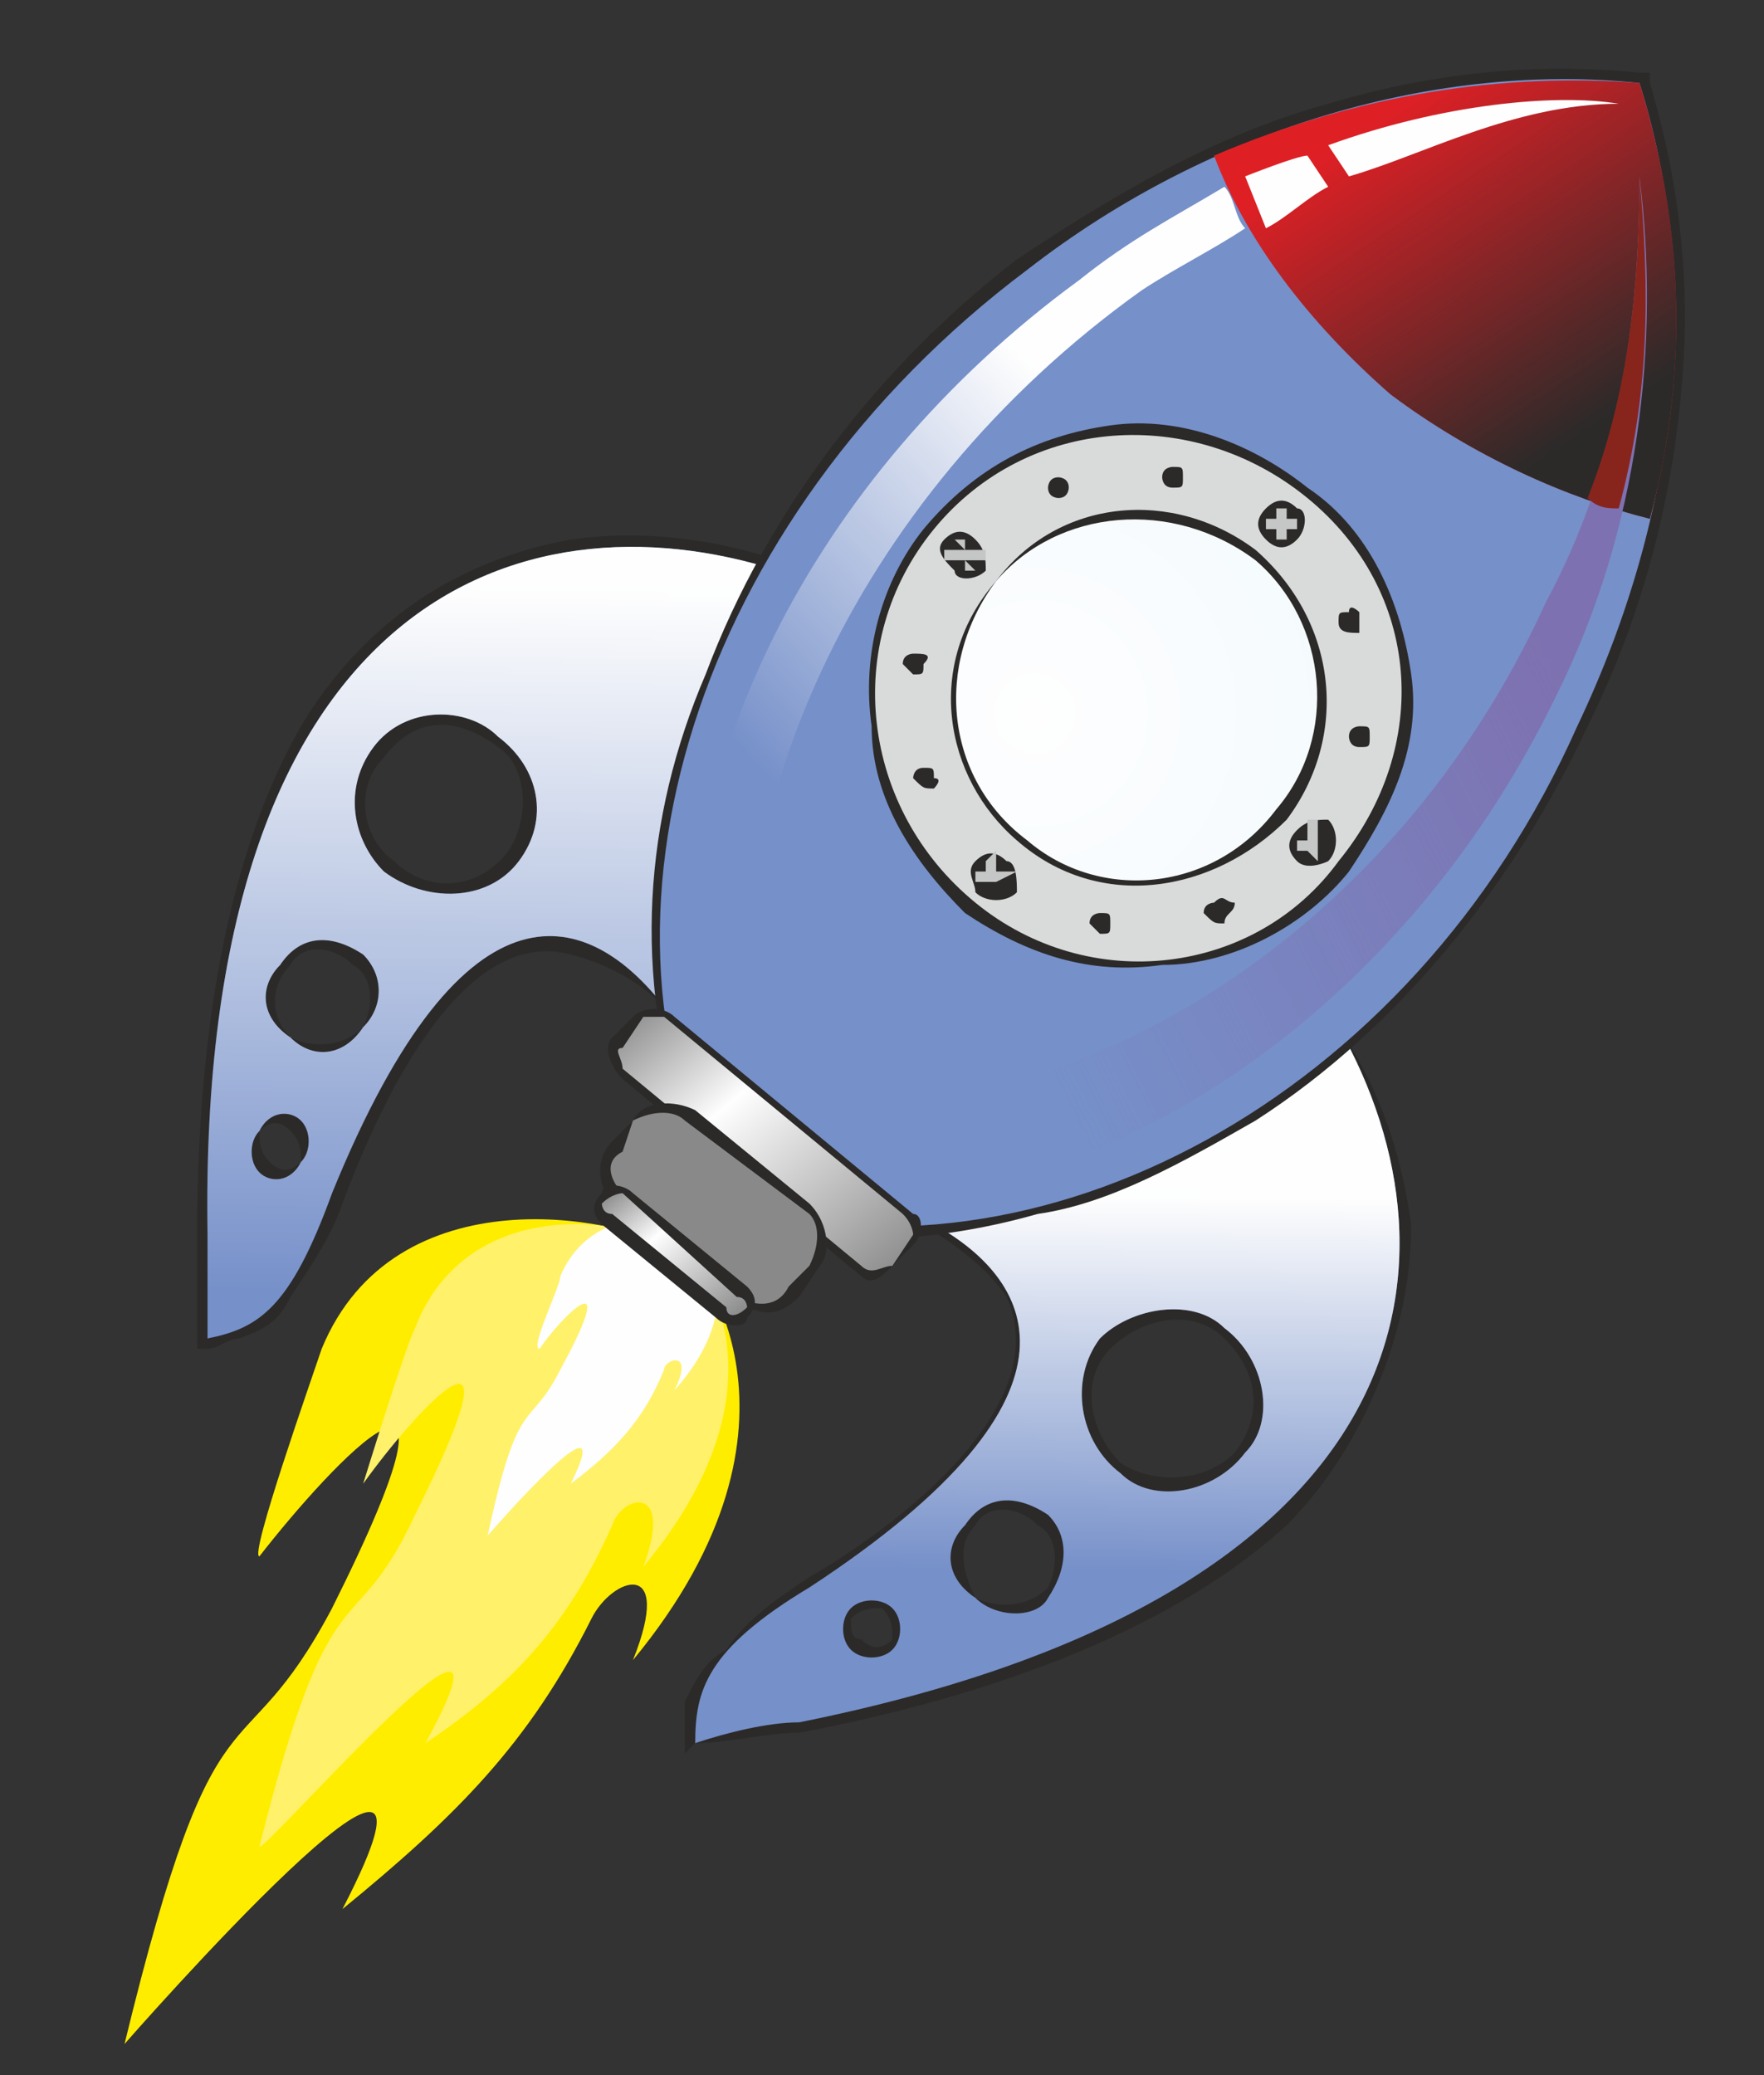 <?xml version="1.0" encoding="UTF-8"?>
<!DOCTYPE svg PUBLIC "-//W3C//DTD SVG 1.1//EN" "http://www.w3.org/Graphics/SVG/1.1/DTD/svg11.dtd">
<!-- Creator: CorelDRAW X7 -->
<svg xmlns="http://www.w3.org/2000/svg" xml:space="preserve" width="170px" height="200px" version="1.1" style="shape-rendering:geometricPrecision; text-rendering:geometricPrecision; image-rendering:optimizeQuality; fill-rule:evenodd; clip-rule:evenodd"
viewBox="0 0 170 200"
 xmlns:xlink="http://www.w3.org/1999/xlink">
 <rect x="0" y="0" width="170" height="200" fill="#333333" stroke="none"/>
 <defs>
  <style type="text/css">
   <![CDATA[
    .fil2 {fill:#FEFEFE}
    .fil6 {fill:#D9DADA}
    .fil7 {fill:#C5C6C6}
    .fil10 {fill:#898989}
    .fil5 {fill:#2B2A29}
    .fil1 {fill:#2B2A29}
    .fil9 {fill:#FFF16A}
    .fil3 {fill:#FFED00}
    .fil13 {fill:#87251D}
    .fil4 {fill:#DE2025}
    .fil0 {fill:#7690C9}
    .fil12 {fill:#7E71B1}
    .fil8 {fill:url(#id10)}
    .fil11 {fill:url(#id11)}
    .fil14 {fill:url(#id12)}
   ]]>
  </style>
     <mask id="id0">
  <linearGradient id="id1" gradientUnits="userSpaceOnUse" x1="47.827" y1="56.861" x2="46.806" y2="124.99">
   <stop offset="0" style="stop-opacity:1; stop-color:white"/>
   <stop offset="1" style="stop-opacity:0; stop-color:white"/>
  </linearGradient>
      <rect style="fill:url(#id1)" x="19" y="51" width="57.523" height="78.973"/>
     </mask>
     <mask id="id2">
  <linearGradient id="id3" gradientUnits="userSpaceOnUse" x1="101.032" y1="115.274" x2="100.64" y2="151.289">
   <stop offset="0" style="stop-opacity:1; stop-color:white"/>
   <stop offset="1" style="stop-opacity:0; stop-color:white"/>
  </linearGradient>
      <rect style="fill:url(#id3)" x="66" y="98" width="70.15" height="70.889"/>
     </mask>
    <mask id="id4">
  <linearGradient id="id5" gradientUnits="userSpaceOnUse" x1="149.099" y1="43.849" x2="129.11" y2="13.941">
   <stop offset="0" style="stop-opacity:1; stop-color:white"/>
   <stop offset="1" style="stop-opacity:0; stop-color:white"/>
  </linearGradient>
     <rect style="fill:url(#id5)" x="116" y="7" width="46.981" height="44.653"/>
    </mask>
    <mask id="id6">
  <linearGradient id="id7" gradientUnits="userSpaceOnUse" x1="143.159" y1="52.877" x2="89.618" y2="80.09">
   <stop offset="0" style="stop-opacity:1; stop-color:white"/>
   <stop offset="1" style="stop-opacity:0; stop-color:white"/>
  </linearGradient>
     <rect style="fill:url(#id7)" x="73" y="16" width="87.168" height="100.621"/>
    </mask>
    <mask id="id8">
  <linearGradient id="id9" gradientUnits="userSpaceOnUse" x1="109.722" y1="46.462" x2="76.516" y2="77.721">
   <stop offset="0" style="stop-opacity:1; stop-color:white"/>
   <stop offset="1" style="stop-opacity:0; stop-color:white"/>
  </linearGradient>
     <rect style="fill:url(#id9)" x="65" y="17" width="55.896" height="90.138"/>
    </mask>
  <linearGradient id="id10" gradientUnits="userSpaceOnUse" x1="61.981" y1="95.995" x2="85.558" y2="124.279">
   <stop offset="0" style="stop-opacity:1; stop-color:#898989"/>
   <stop offset="0.361" style="stop-opacity:1; stop-color:#FEFEFE"/>
   <stop offset="1" style="stop-opacity:1; stop-color:#898989"/>
  </linearGradient>
  <linearGradient id="id11" gradientUnits="userSpaceOnUse" xlink:href="#id10" x1="59.481" y1="114.132" x2="70.498" y2="127.635">
  </linearGradient>
  <radialGradient id="id12" gradientUnits="userSpaceOnUse" gradientTransform="matrix(1.905 -0 -0 1.905 -91 -62)" cx="100.112" cy="68.644" r="150.688" fx="100.112" fy="68.644">
   <stop offset="0" style="stop-opacity:1; stop-color:#FEFEFE"/>
   <stop offset="1" style="stop-opacity:1; stop-color:#A2D9F7"/>
  </radialGradient>
 </defs>
 <g id="Layer_x0020_1">
  <g id="_396854112">
   <g>
    <path class="fil0" d="M75 55l0 0c-6,14 -10,28 -11,42l0 0c-7,-9 -19,-14 -32,18 -4,11 -7,13 -12,14 0,-3 0,-7 0,-10 -1,-61 30,-72 55,-64zm-27 16c4,3 5,8 2,12 -3,4 -9,4 -13,1 -3,-3 -4,-8 -1,-12 3,-4 9,-4 12,-1zm-13 21c2,2 2,5 0,7 -2,3 -5,3 -7,1 -3,-2 -3,-5 -1,-7 2,-3 5,-3 8,-1zm-6 16c1,1 1,3 0,4 -1,2 -3,2 -4,1 -1,-1 -1,-3 0,-4 1,-2 3,-2 4,-1z"/>
    <path class="fil0" d="M129 99l0 0c-12,9 -26,15 -39,19l0 0c9,5 17,16 -12,35 -10,6 -11,10 -11,15 3,-1 7,-2 10,-2 60,-12 65,-44 52,-67zm-11 29c-3,-3 -9,-2 -12,1 -3,4 -2,10 2,13 3,3 9,2 12,-2 3,-3 2,-9 -2,-12zm-17 18c-3,-2 -6,-2 -8,1 -2,2 -2,5 1,7 2,2 6,2 7,0 2,-3 2,-6 0,-8zm-15 9c-1,-1 -3,-1 -4,0 -1,1 -1,3 0,4 1,1 3,1 4,0 1,-1 1,-3 0,-4z"/>
   </g>
   <path class="fil1" d="M75 54l1 1 0 0c-6,13 -10,28 -11,42l0 2 -1 -2 0 0c-2,-2 -5,-4 -9,-5 -11,-3 -19,16 -22,24 -1,3 -3,6 -5,9 -1,2 -2,3 -5,4 -1,0 -2,1 -3,1l-1 0 0 -1c0,-3 0,-7 0,-10 0,-16 2,-35 10,-49 6,-10 15,-16 26,-18 7,-1 14,0 20,2l0 0zm54 45c4,6 6,12 7,19 0,5 -1,10 -3,15 -2,5 -5,10 -9,14 -12,11 -31,17 -47,20 -3,0 -7,1 -10,1l-1 1 0 -2c0,-1 0,-2 0,-3 1,-2 2,-4 4,-5 2,-3 5,-5 8,-7 7,-4 24,-16 19,-27 -2,-3 -5,-5 -8,-7l0 0 -1 -1 2 0c14,-4 27,-10 38,-19l1 0 0 1 0 0zm-81 -27c-4,-3 -8,-3 -11,1 -3,3 -2,8 1,10 3,3 8,3 11,-1 2,-3 2,-8 -1,-10zm-14 21c-2,-2 -5,-2 -6,0 -2,2 -2,5 0,7 2,1 5,1 7,-1 1,-2 1,-5 -1,-6zm-6 16c-1,-1 -2,-1 -3,0 0,1 0,2 1,3 1,1 2,1 3,0 0,-1 0,-2 -1,-3zm90 20c-3,-3 -8,-2 -11,1 -3,3 -2,8 1,11 3,2 8,2 11,-1 3,-4 2,-8 -1,-11zm-18 18c-2,-2 -5,-2 -6,0 -2,2 -1,5 0,7 2,1 5,1 7,-1 1,-2 1,-5 -1,-6zm-15 8c-1,0 -2,0 -3,1 0,1 0,2 1,2 1,1 2,1 3,0 0,-1 0,-2 -1,-3z"/>
   <path class="fil0" d="M75 55l0 0c-6,14 -10,28 -11,42l0 0c-7,-9 -19,-14 -32,18 -4,11 -7,13 -12,14 0,-3 0,-7 0,-10 -1,-61 30,-72 55,-64zm54 44l0 0c-12,9 -26,15 -39,19l0 0c9,5 17,16 -12,35 -10,6 -11,10 -11,15 3,-1 7,-2 10,-2 60,-12 65,-44 52,-67zm-11 29c-3,-3 -9,-2 -12,1 -3,4 -2,10 2,13 3,3 9,2 12,-2 3,-3 2,-9 -2,-12zm-17 18c-3,-2 -6,-2 -8,1 -2,2 -2,5 1,7 2,2 6,2 7,0 2,-3 2,-6 0,-8zm-15 9c-1,-1 -3,-1 -4,0 -1,1 -1,3 0,4 1,1 3,1 4,0 1,-1 1,-3 0,-4zm-38 -84c4,3 5,8 2,12 -3,4 -9,4 -13,1 -3,-3 -4,-8 -1,-12 3,-4 9,-4 12,-1zm-13 21c2,2 2,5 0,7 -2,3 -5,3 -7,1 -3,-2 -3,-5 -1,-7 2,-3 5,-3 8,-1zm-6 16c1,1 1,3 0,4 -1,2 -3,2 -4,1 -1,-1 -1,-3 0,-4 1,-2 3,-2 4,-1z"/>
   <g>
    <path class="fil2" style="mask:url(#id0)" d="M75 55l0 0c-6,14 -10,28 -11,42l0 0c-7,-9 -19,-14 -32,18 -4,11 -7,13 -12,14 0,-3 0,-7 0,-10 -1,-61 30,-72 55,-64zm-27 16c4,3 5,8 2,12 -3,4 -9,4 -13,1 -3,-3 -4,-8 -1,-12 3,-4 9,-4 12,-1zm-13 21c2,2 2,5 0,7 -2,3 -5,3 -7,1 -3,-2 -3,-5 -1,-7 2,-3 5,-3 8,-1zm-6 16c1,1 1,3 0,4 -1,2 -3,2 -4,1 -1,-1 -1,-3 0,-4 1,-2 3,-2 4,-1z"/>
    <path class="fil2" style="mask:url(#id2)" d="M129 99l0 0c-12,9 -26,15 -39,19l0 0c9,5 17,16 -12,35 -10,6 -11,10 -11,15 3,-1 7,-2 10,-2 60,-12 65,-44 52,-67zm-11 29c-3,-3 -9,-2 -12,1 -3,4 -2,10 2,13 3,3 9,2 12,-2 3,-3 2,-9 -2,-12zm-17 18c-3,-2 -6,-2 -8,1 -2,2 -2,5 1,7 2,2 6,2 7,0 2,-3 2,-6 0,-8zm-15 9c-1,-1 -3,-1 -4,0 -1,1 -1,3 0,4 1,1 3,1 4,0 1,-1 1,-3 0,-4z"/>
   </g>
   <path class="fil3" d="M66 121c-6,-4 -28,-8 -35,9 -1,3 -7,20 -6,20 7,-9 22,-25 7,5 -9,17 -11,5 -20,42 0,0 35,-40 21,-13 11,-9 18,-16 24,-28 2,-4 8,-6 4,4 19,-23 6,-39 5,-39z"/>
   <path class="fil1" d="M159 8c3,10 4,20 3,30 -1,11 -4,22 -9,32 -7,15 -18,29 -32,38 -7,4 -14,8 -21,9 -7,2 -15,3 -22,2 -3,0 -6,-1 -9,-2l0 0 0 0c-1,-3 -3,-6 -3,-8 -5,-15 -4,-30 2,-44 6,-16 17,-30 30,-40 9,-6 19,-12 30,-15 10,-3 20,-4 30,-3l1 0 0 1z"/>
   <path class="fil0" d="M70 116c-15,-27 -3,-66 29,-90 18,-14 40,-20 59,-18 6,19 4,41 -6,62 -16,36 -52,55 -82,46z"/>
   <path class="fil4" d="M117 15c14,-6 28,-8 41,-7 4,13 5,27 1,42 -8,-2 -17,-6 -25,-12 -8,-7 -14,-15 -17,-23z"/>
   <path class="fil5" style="mask:url(#id4)" d="M117 15c14,-6 28,-8 41,-7 4,13 5,27 1,42 -8,-2 -17,-6 -25,-12 -8,-7 -14,-15 -17,-23z"/>
   <path class="fil1" d="M126 47c6,4 9,11 10,18 1,7 -2,13 -6,19 -4,5 -11,9 -18,9 -7,1 -13,-1 -19,-5 -5,-5 -9,-11 -9,-18 -1,-7 1,-14 5,-19 5,-6 11,-9 18,-10 7,-1 14,2 19,6z"/>
   <path class="fil6" d="M126 48c11,9 12,24 3,35 -8,11 -24,13 -35,4 -11,-9 -13,-25 -4,-36 9,-11 25,-12 36,-3z"/>
   <path class="fil1" d="M121 53c8,7 9,18 3,26 -7,7 -18,9 -26,2 -7,-6 -9,-17 -2,-25 6,-8 17,-9 25,-3z"/>
   <path class="fil1" d="M125 49c1,0 1,2 0,3 -1,1 -2,1 -3,0 -1,-1 -1,-2 0,-3 1,-1 2,-1 3,0z"/>
   <polygon class="fil7" points="124,49 124,50 125,50 125,51 124,51 124,52 123,52 123,51 122,51 122,50 123,50 123,49 "/>
   <path class="fil1" d="M97 83c1,0 1,2 1,3 -1,1 -3,1 -4,0 0,-1 -1,-2 0,-3 1,-1 2,-1 3,0z"/>
   <polygon class="fil7" points="96,82 96,84 98,84 98,84 96,85 96,86 96,86 96,85 94,85 94,84 95,84 95,83 "/>
   <path class="fil1" d="M94 52c1,1 1,2 1,3 -1,1 -3,1 -3,0 -1,-1 -2,-2 -1,-3 1,-1 2,-1 3,0z"/>
   <polygon class="fil7" points="93,52 93,53 95,53 95,54 93,54 94,55 93,55 93,54 91,54 91,53 93,53 92,52 "/>
   <path class="fil1" d="M128 79c1,1 1,3 0,4 0,0 -2,1 -3,0 -1,-1 -1,-2 0,-3 1,-1 2,-1 3,-1z"/>
   <polygon class="fil7" points="127,79 127,81 128,81 129,81 127,81 127,83 127,83 126,82 125,82 125,81 126,81 126,79 "/>
   <path class="fil1" d="M103 47c0,0 0,1 -1,1 0,0 -1,0 -1,-1 0,0 0,-1 1,-1 0,0 1,0 1,1z"/>
   <path class="fil1" d="M114 46c0,1 0,1 -1,1 -1,0 -1,-1 -1,-1 0,-1 1,-1 1,-1 1,0 1,0 1,1z"/>
   <path class="fil1" d="M131 61c-1,0 -2,0 -2,-1 0,-1 0,-1 1,-1 0,-1 1,0 1,0 0,1 0,1 0,2z"/>
   <path class="fil1" d="M131 72c-1,0 -1,-1 -1,-1 0,-1 1,-1 1,-1 1,0 1,0 1,1 0,1 0,1 -1,1z"/>
   <path class="fil1" d="M116 88c0,-1 1,-1 1,-1 1,-1 1,0 2,0 0,1 -1,1 -1,2 -1,0 -1,0 -2,-1z"/>
   <path class="fil1" d="M105 89c0,-1 1,-1 1,-1 1,0 1,0 1,1 0,1 0,1 -1,1 0,0 -1,-1 -1,-1z"/>
   <path class="fil1" d="M89 74c1,0 1,0 1,1 1,0 0,1 0,1 -1,0 -1,0 -2,-1 0,0 0,-1 1,-1z"/>
   <path class="fil1" d="M88 63c1,0 2,0 1,1 0,1 0,1 -1,1 0,0 -1,-1 -1,-1 0,-1 1,-1 1,-1z"/>
   <path class="fil1" d="M65 98l23 19c1,0 1,2 0,3l-2 2c-1,1 -2,2 -3,1l-23 -19c-1,-1 -2,-3 -1,-4l2 -2c1,-1 3,-1 4,0z"/>
   <path class="fil8" d="M64 98l23 19c1,1 1,2 1,2l-2 3c-1,0 -2,1 -3,0l-23 -19c0,-1 -1,-2 0,-2l2 -3c0,0 1,0 2,0z"/>
   <path class="fil2" d="M120 17c0,0 5,-2 6,-2l2 3c-2,1 -4,3 -6,4l-2 -5zm8 -3c11,-4 22,-5 28,-4 -10,0 -19,5 -26,7l-2 -3z"/>
   <path class="fil9" d="M66 121c-5,-4 -21,-6 -26,7 -1,2 -5,15 -5,15 5,-7 16,-19 5,3 -6,13 -8,4 -15,32 1,0 27,-30 16,-10 9,-6 14,-12 18,-21 1,-3 6,-4 3,4 15,-18 5,-30 4,-30z"/>
   <path class="fil2" d="M67 119c-2,-2 -10,-3 -13,4 0,1 -3,7 -2,7 2,-3 8,-9 2,2 -3,6 -4,2 -7,16 0,0 13,-15 8,-5 4,-3 7,-6 9,-11 0,-1 3,-2 1,2 8,-9 2,-15 2,-15z"/>
   <path class="fil1" d="M67 107l11 9c2,2 2,5 1,6l-2 3c-2,2 -4,2 -6,0l-12 -9c-1,-1 -2,-4 0,-6l2 -2c1,-2 4,-2 6,-1z"/>
   <path class="fil10" d="M66 108l12 9c1,1 1,3 0,5l-2 2c-1,2 -3,2 -5,1l-11 -10c-1,-1 -2,-3 0,-4l1 -3c2,-1 4,-1 5,0z"/>
   <path class="fil1" d="M61 115l11 9c1,1 1,2 0,3 0,1 -2,1 -3,0l-11 -9c-1,-1 -1,-2 0,-3 0,-1 2,-1 3,0z"/>
   <path class="fil11" d="M60 115l11 10c1,0 1,1 1,1l0 0c-1,1 -2,1 -2,0l-11 -9c-1,0 -1,-1 -1,-1l0 0c1,-1 2,-1 2,-1z"/>
   <path class="fil12" style="mask:url(#id6)" d="M74 106c28,4 60,-15 75,-48 7,-13 9,-27 9,-41 2,16 0,34 -8,50 -14,29 -40,47 -65,49l-11 -10z"/>
   <path class="fil13" d="M153 48c4,-10 5,-21 5,-31 1,11 1,21 -2,32 -1,0 -2,0 -3,-1z"/>
   <path class="fil2" style="mask:url(#id8)" d="M67 100c-3,-25 11,-54 37,-73 5,-4 9,-6 14,-9 1,1 1,3 2,4 -3,2 -7,4 -10,6 -28,20 -42,52 -37,78l-6 -6z"/>
   <path class="fil14" d="M121 54c7,6 8,17 2,24 -6,8 -17,9 -24,3 -8,-6 -9,-17 -3,-25 6,-7 17,-8 25,-2z"/>
  </g>
 </g>
</svg>
